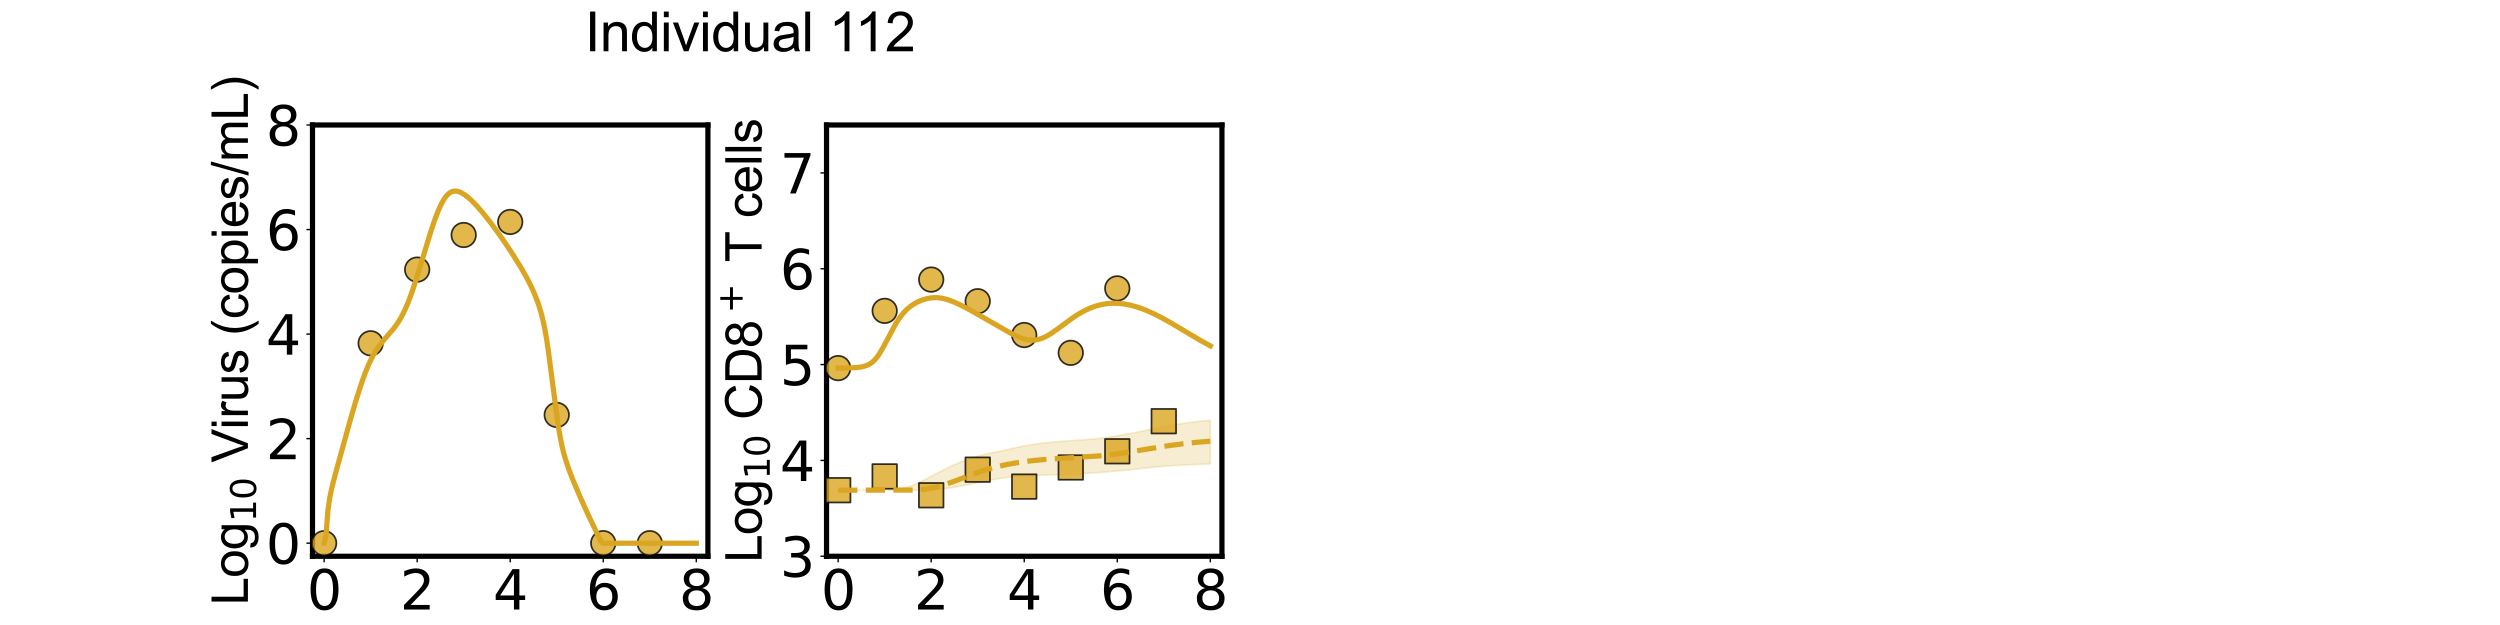 <?xml version="1.0" encoding="utf-8" standalone="no"?>
<!DOCTYPE svg PUBLIC "-//W3C//DTD SVG 1.1//EN"
  "http://www.w3.org/Graphics/SVG/1.1/DTD/svg11.dtd">
<svg xmlns:xlink="http://www.w3.org/1999/xlink" width="1440pt" height="360pt" viewBox="0 0 1440 360" xmlns="http://www.w3.org/2000/svg" version="1.1">
 <defs>
  <style type="text/css">*{stroke-linejoin: round; stroke-linecap: butt}</style>
 </defs>
 <g id="figure_1">
  <g id="patch_1">
   <path d="M 0 360 
L 1440 360 
L 1440 0 
L 0 0 
L 0 360 
z
" style="fill: none"/>
  </g>
  <g id="axes_1">
   <g id="patch_2">
    <path d="M 180 320.4 
L 407.755 320.4 
L 407.755 72 
L 180 72 
L 180 320.4 
z
" style="fill: none"/>
   </g>
   <g id="matplotlib.axis_1">
    <g id="xtick_1">
     <g id="line2d_1">
      <defs>
       <path id="m35e52d26d0" d="M 0 0 
L 0 3.5 
" style="stroke: #000000; stroke-width: 0.8"/>
      </defs>
      <g>
       <use xlink:href="#m35e52d26d0" x="186.699" y="320.4" style="stroke: #000000; stroke-width: 0.8"/>
      </g>
     </g>
     <g id="text_1">
      <!-- 0 -->
      <g transform="translate(176.773 351.107) scale(0.312 -0.312)">
       <defs>
        <path id="DejaVuSans-30" d="M 2034 4250 
Q 1547 4250 1301 3770 
Q 1056 3291 1056 2328 
Q 1056 1369 1301 889 
Q 1547 409 2034 409 
Q 2525 409 2770 889 
Q 3016 1369 3016 2328 
Q 3016 3291 2770 3770 
Q 2525 4250 2034 4250 
z
M 2034 4750 
Q 2819 4750 3233 4129 
Q 3647 3509 3647 2328 
Q 3647 1150 3233 529 
Q 2819 -91 2034 -91 
Q 1250 -91 836 529 
Q 422 1150 422 2328 
Q 422 3509 836 4129 
Q 1250 4750 2034 4750 
z
" transform="scale(0.016)"/>
       </defs>
       <use xlink:href="#DejaVuSans-30"/>
      </g>
     </g>
    </g>
    <g id="xtick_2">
     <g id="line2d_2">
      <g>
       <use xlink:href="#m35e52d26d0" x="240.288" y="320.4" style="stroke: #000000; stroke-width: 0.8"/>
      </g>
     </g>
     <g id="text_2">
      <!-- 2 -->
      <g transform="translate(230.363 351.107) scale(0.312 -0.312)">
       <defs>
        <path id="DejaVuSans-32" d="M 1228 531 
L 3431 531 
L 3431 0 
L 469 0 
L 469 531 
Q 828 903 1448 1529 
Q 2069 2156 2228 2338 
Q 2531 2678 2651 2914 
Q 2772 3150 2772 3378 
Q 2772 3750 2511 3984 
Q 2250 4219 1831 4219 
Q 1534 4219 1204 4116 
Q 875 4013 500 3803 
L 500 4441 
Q 881 4594 1212 4672 
Q 1544 4750 1819 4750 
Q 2544 4750 2975 4387 
Q 3406 4025 3406 3419 
Q 3406 3131 3298 2873 
Q 3191 2616 2906 2266 
Q 2828 2175 2409 1742 
Q 1991 1309 1228 531 
z
" transform="scale(0.016)"/>
       </defs>
       <use xlink:href="#DejaVuSans-32"/>
      </g>
     </g>
    </g>
    <g id="xtick_3">
     <g id="line2d_3">
      <g>
       <use xlink:href="#m35e52d26d0" x="293.878" y="320.4" style="stroke: #000000; stroke-width: 0.8"/>
      </g>
     </g>
     <g id="text_3">
      <!-- 4 -->
      <g transform="translate(283.952 351.107) scale(0.312 -0.312)">
       <defs>
        <path id="DejaVuSans-34" d="M 2419 4116 
L 825 1625 
L 2419 1625 
L 2419 4116 
z
M 2253 4666 
L 3047 4666 
L 3047 1625 
L 3713 1625 
L 3713 1100 
L 3047 1100 
L 3047 0 
L 2419 0 
L 2419 1100 
L 313 1100 
L 313 1709 
L 2253 4666 
z
" transform="scale(0.016)"/>
       </defs>
       <use xlink:href="#DejaVuSans-34"/>
      </g>
     </g>
    </g>
    <g id="xtick_4">
     <g id="line2d_4">
      <g>
       <use xlink:href="#m35e52d26d0" x="347.467" y="320.4" style="stroke: #000000; stroke-width: 0.8"/>
      </g>
     </g>
     <g id="text_4">
      <!-- 6 -->
      <g transform="translate(337.541 351.107) scale(0.312 -0.312)">
       <defs>
        <path id="DejaVuSans-36" d="M 2113 2584 
Q 1688 2584 1439 2293 
Q 1191 2003 1191 1497 
Q 1191 994 1439 701 
Q 1688 409 2113 409 
Q 2538 409 2786 701 
Q 3034 994 3034 1497 
Q 3034 2003 2786 2293 
Q 2538 2584 2113 2584 
z
M 3366 4563 
L 3366 3988 
Q 3128 4100 2886 4159 
Q 2644 4219 2406 4219 
Q 1781 4219 1451 3797 
Q 1122 3375 1075 2522 
Q 1259 2794 1537 2939 
Q 1816 3084 2150 3084 
Q 2853 3084 3261 2657 
Q 3669 2231 3669 1497 
Q 3669 778 3244 343 
Q 2819 -91 2113 -91 
Q 1303 -91 875 529 
Q 447 1150 447 2328 
Q 447 3434 972 4092 
Q 1497 4750 2381 4750 
Q 2619 4750 2861 4703 
Q 3103 4656 3366 4563 
z
" transform="scale(0.016)"/>
       </defs>
       <use xlink:href="#DejaVuSans-36"/>
      </g>
     </g>
    </g>
    <g id="xtick_5">
     <g id="line2d_5">
      <g>
       <use xlink:href="#m35e52d26d0" x="401.056" y="320.4" style="stroke: #000000; stroke-width: 0.8"/>
      </g>
     </g>
     <g id="text_5">
      <!-- 8 -->
      <g transform="translate(391.131 351.107) scale(0.312 -0.312)">
       <defs>
        <path id="DejaVuSans-38" d="M 2034 2216 
Q 1584 2216 1326 1975 
Q 1069 1734 1069 1313 
Q 1069 891 1326 650 
Q 1584 409 2034 409 
Q 2484 409 2743 651 
Q 3003 894 3003 1313 
Q 3003 1734 2745 1975 
Q 2488 2216 2034 2216 
z
M 1403 2484 
Q 997 2584 770 2862 
Q 544 3141 544 3541 
Q 544 4100 942 4425 
Q 1341 4750 2034 4750 
Q 2731 4750 3128 4425 
Q 3525 4100 3525 3541 
Q 3525 3141 3298 2862 
Q 3072 2584 2669 2484 
Q 3125 2378 3379 2068 
Q 3634 1759 3634 1313 
Q 3634 634 3220 271 
Q 2806 -91 2034 -91 
Q 1263 -91 848 271 
Q 434 634 434 1313 
Q 434 1759 690 2068 
Q 947 2378 1403 2484 
z
M 1172 3481 
Q 1172 3119 1398 2916 
Q 1625 2713 2034 2713 
Q 2441 2713 2670 2916 
Q 2900 3119 2900 3481 
Q 2900 3844 2670 4047 
Q 2441 4250 2034 4250 
Q 1625 4250 1398 4047 
Q 1172 3844 1172 3481 
z
" transform="scale(0.016)"/>
       </defs>
       <use xlink:href="#DejaVuSans-38"/>
      </g>
     </g>
    </g>
    <g id="text_6">
     <!-- Time (d) -->
     <g transform="translate(241.191 382.416) scale(0.286 -0.286)">
      <defs>
       <path id="ArialMT-54" d="M 1659 0 
L 1659 4041 
L 150 4041 
L 150 4581 
L 3781 4581 
L 3781 4041 
L 2266 4041 
L 2266 0 
L 1659 0 
z
" transform="scale(0.016)"/>
       <path id="ArialMT-69" d="M 425 3934 
L 425 4581 
L 988 4581 
L 988 3934 
L 425 3934 
z
M 425 0 
L 425 3319 
L 988 3319 
L 988 0 
L 425 0 
z
" transform="scale(0.016)"/>
       <path id="ArialMT-6d" d="M 422 0 
L 422 3319 
L 925 3319 
L 925 2853 
Q 1081 3097 1340 3245 
Q 1600 3394 1931 3394 
Q 2300 3394 2536 3241 
Q 2772 3088 2869 2813 
Q 3263 3394 3894 3394 
Q 4388 3394 4653 3120 
Q 4919 2847 4919 2278 
L 4919 0 
L 4359 0 
L 4359 2091 
Q 4359 2428 4304 2576 
Q 4250 2725 4106 2815 
Q 3963 2906 3769 2906 
Q 3419 2906 3187 2673 
Q 2956 2441 2956 1928 
L 2956 0 
L 2394 0 
L 2394 2156 
Q 2394 2531 2256 2718 
Q 2119 2906 1806 2906 
Q 1569 2906 1367 2781 
Q 1166 2656 1075 2415 
Q 984 2175 984 1722 
L 984 0 
L 422 0 
z
" transform="scale(0.016)"/>
       <path id="ArialMT-65" d="M 2694 1069 
L 3275 997 
Q 3138 488 2766 206 
Q 2394 -75 1816 -75 
Q 1088 -75 661 373 
Q 234 822 234 1631 
Q 234 2469 665 2931 
Q 1097 3394 1784 3394 
Q 2450 3394 2872 2941 
Q 3294 2488 3294 1666 
Q 3294 1616 3291 1516 
L 816 1516 
Q 847 969 1125 678 
Q 1403 388 1819 388 
Q 2128 388 2347 550 
Q 2566 713 2694 1069 
z
M 847 1978 
L 2700 1978 
Q 2663 2397 2488 2606 
Q 2219 2931 1791 2931 
Q 1403 2931 1139 2672 
Q 875 2413 847 1978 
z
" transform="scale(0.016)"/>
       <path id="ArialMT-20" transform="scale(0.016)"/>
       <path id="ArialMT-28" d="M 1497 -1347 
Q 1031 -759 709 28 
Q 388 816 388 1659 
Q 388 2403 628 3084 
Q 909 3875 1497 4659 
L 1900 4659 
Q 1522 4009 1400 3731 
Q 1209 3300 1100 2831 
Q 966 2247 966 1656 
Q 966 153 1900 -1347 
L 1497 -1347 
z
" transform="scale(0.016)"/>
       <path id="ArialMT-64" d="M 2575 0 
L 2575 419 
Q 2259 -75 1647 -75 
Q 1250 -75 917 144 
Q 584 363 401 755 
Q 219 1147 219 1656 
Q 219 2153 384 2558 
Q 550 2963 881 3178 
Q 1213 3394 1622 3394 
Q 1922 3394 2156 3267 
Q 2391 3141 2538 2938 
L 2538 4581 
L 3097 4581 
L 3097 0 
L 2575 0 
z
M 797 1656 
Q 797 1019 1065 703 
Q 1334 388 1700 388 
Q 2069 388 2326 689 
Q 2584 991 2584 1609 
Q 2584 2291 2321 2609 
Q 2059 2928 1675 2928 
Q 1300 2928 1048 2622 
Q 797 2316 797 1656 
z
" transform="scale(0.016)"/>
       <path id="ArialMT-29" d="M 791 -1347 
L 388 -1347 
Q 1322 153 1322 1656 
Q 1322 2244 1188 2822 
Q 1081 3291 891 3722 
Q 769 4003 388 4659 
L 791 4659 
Q 1378 3875 1659 3084 
Q 1900 2403 1900 1659 
Q 1900 816 1576 28 
Q 1253 -759 791 -1347 
z
" transform="scale(0.016)"/>
      </defs>
      <use xlink:href="#ArialMT-54"/>
      <use xlink:href="#ArialMT-69" transform="translate(57.334 0)"/>
      <use xlink:href="#ArialMT-6d" transform="translate(79.551 0)"/>
      <use xlink:href="#ArialMT-65" transform="translate(162.852 0)"/>
      <use xlink:href="#ArialMT-20" transform="translate(218.467 0)"/>
      <use xlink:href="#ArialMT-28" transform="translate(246.25 0)"/>
      <use xlink:href="#ArialMT-64" transform="translate(279.551 0)"/>
      <use xlink:href="#ArialMT-29" transform="translate(335.166 0)"/>
     </g>
    </g>
   </g>
   <g id="matplotlib.axis_2">
    <g id="ytick_1">
     <g id="line2d_6">
      <defs>
       <path id="m5ff1e7bcd1" d="M 0 0 
L -3.5 0 
" style="stroke: #000000; stroke-width: 0.8"/>
      </defs>
      <g>
       <use xlink:href="#m5ff1e7bcd1" x="180" y="312.873" style="stroke: #000000; stroke-width: 0.8"/>
      </g>
     </g>
     <g id="text_7">
      <!-- 0 -->
      <g transform="translate(153.149 324.726) scale(0.312 -0.312)">
       <use xlink:href="#DejaVuSans-30"/>
      </g>
     </g>
    </g>
    <g id="ytick_2">
     <g id="line2d_7">
      <g>
       <use xlink:href="#m5ff1e7bcd1" x="180" y="252.655" style="stroke: #000000; stroke-width: 0.8"/>
      </g>
     </g>
     <g id="text_8">
      <!-- 2 -->
      <g transform="translate(153.149 264.508) scale(0.312 -0.312)">
       <use xlink:href="#DejaVuSans-32"/>
      </g>
     </g>
    </g>
    <g id="ytick_3">
     <g id="line2d_8">
      <g>
       <use xlink:href="#m5ff1e7bcd1" x="180" y="192.436" style="stroke: #000000; stroke-width: 0.8"/>
      </g>
     </g>
     <g id="text_9">
      <!-- 4 -->
      <g transform="translate(153.149 204.29) scale(0.312 -0.312)">
       <use xlink:href="#DejaVuSans-34"/>
      </g>
     </g>
    </g>
    <g id="ytick_4">
     <g id="line2d_9">
      <g>
       <use xlink:href="#m5ff1e7bcd1" x="180" y="132.218" style="stroke: #000000; stroke-width: 0.8"/>
      </g>
     </g>
     <g id="text_10">
      <!-- 6 -->
      <g transform="translate(153.149 144.072) scale(0.312 -0.312)">
       <use xlink:href="#DejaVuSans-36"/>
      </g>
     </g>
    </g>
    <g id="ytick_5">
     <g id="line2d_10">
      <g>
       <use xlink:href="#m5ff1e7bcd1" x="180" y="72" style="stroke: #000000; stroke-width: 0.8"/>
      </g>
     </g>
     <g id="text_11">
      <!-- 8 -->
      <g transform="translate(153.149 83.854) scale(0.312 -0.312)">
       <use xlink:href="#DejaVuSans-38"/>
      </g>
     </g>
    </g>
    <g id="text_12">
     <!-- Log$_{10}$ Virus (copies/mL) -->
     <g transform="translate(142.857 348.638) rotate(-90) scale(0.286 -0.286)">
      <defs>
       <path id="ArialMT-4c" d="M 469 0 
L 469 4581 
L 1075 4581 
L 1075 541 
L 3331 541 
L 3331 0 
L 469 0 
z
" transform="scale(0.016)"/>
       <path id="ArialMT-6f" d="M 213 1659 
Q 213 2581 725 3025 
Q 1153 3394 1769 3394 
Q 2453 3394 2887 2945 
Q 3322 2497 3322 1706 
Q 3322 1066 3130 698 
Q 2938 331 2570 128 
Q 2203 -75 1769 -75 
Q 1072 -75 642 372 
Q 213 819 213 1659 
z
M 791 1659 
Q 791 1022 1069 705 
Q 1347 388 1769 388 
Q 2188 388 2466 706 
Q 2744 1025 2744 1678 
Q 2744 2294 2464 2611 
Q 2184 2928 1769 2928 
Q 1347 2928 1069 2612 
Q 791 2297 791 1659 
z
" transform="scale(0.016)"/>
       <path id="ArialMT-67" d="M 319 -275 
L 866 -356 
Q 900 -609 1056 -725 
Q 1266 -881 1628 -881 
Q 2019 -881 2231 -725 
Q 2444 -569 2519 -288 
Q 2563 -116 2559 434 
Q 2191 0 1641 0 
Q 956 0 581 494 
Q 206 988 206 1678 
Q 206 2153 378 2554 
Q 550 2956 876 3175 
Q 1203 3394 1644 3394 
Q 2231 3394 2613 2919 
L 2613 3319 
L 3131 3319 
L 3131 450 
Q 3131 -325 2973 -648 
Q 2816 -972 2473 -1159 
Q 2131 -1347 1631 -1347 
Q 1038 -1347 672 -1080 
Q 306 -813 319 -275 
z
M 784 1719 
Q 784 1066 1043 766 
Q 1303 466 1694 466 
Q 2081 466 2343 764 
Q 2606 1063 2606 1700 
Q 2606 2309 2336 2618 
Q 2066 2928 1684 2928 
Q 1309 2928 1046 2623 
Q 784 2319 784 1719 
z
" transform="scale(0.016)"/>
       <path id="DejaVuSans-31" d="M 794 531 
L 1825 531 
L 1825 4091 
L 703 3866 
L 703 4441 
L 1819 4666 
L 2450 4666 
L 2450 531 
L 3481 531 
L 3481 0 
L 794 0 
L 794 531 
z
" transform="scale(0.016)"/>
       <path id="ArialMT-56" d="M 1803 0 
L 28 4581 
L 684 4581 
L 1875 1253 
Q 2019 853 2116 503 
Q 2222 878 2363 1253 
L 3600 4581 
L 4219 4581 
L 2425 0 
L 1803 0 
z
" transform="scale(0.016)"/>
       <path id="ArialMT-72" d="M 416 0 
L 416 3319 
L 922 3319 
L 922 2816 
Q 1116 3169 1280 3281 
Q 1444 3394 1641 3394 
Q 1925 3394 2219 3213 
L 2025 2691 
Q 1819 2813 1613 2813 
Q 1428 2813 1281 2702 
Q 1134 2591 1072 2394 
Q 978 2094 978 1738 
L 978 0 
L 416 0 
z
" transform="scale(0.016)"/>
       <path id="ArialMT-75" d="M 2597 0 
L 2597 488 
Q 2209 -75 1544 -75 
Q 1250 -75 995 37 
Q 741 150 617 320 
Q 494 491 444 738 
Q 409 903 409 1263 
L 409 3319 
L 972 3319 
L 972 1478 
Q 972 1038 1006 884 
Q 1059 663 1231 536 
Q 1403 409 1656 409 
Q 1909 409 2131 539 
Q 2353 669 2445 892 
Q 2538 1116 2538 1541 
L 2538 3319 
L 3100 3319 
L 3100 0 
L 2597 0 
z
" transform="scale(0.016)"/>
       <path id="ArialMT-73" d="M 197 991 
L 753 1078 
Q 800 744 1014 566 
Q 1228 388 1613 388 
Q 2000 388 2187 545 
Q 2375 703 2375 916 
Q 2375 1106 2209 1216 
Q 2094 1291 1634 1406 
Q 1016 1563 777 1677 
Q 538 1791 414 1992 
Q 291 2194 291 2438 
Q 291 2659 392 2848 
Q 494 3038 669 3163 
Q 800 3259 1026 3326 
Q 1253 3394 1513 3394 
Q 1903 3394 2198 3281 
Q 2494 3169 2634 2976 
Q 2775 2784 2828 2463 
L 2278 2388 
Q 2241 2644 2061 2787 
Q 1881 2931 1553 2931 
Q 1166 2931 1000 2803 
Q 834 2675 834 2503 
Q 834 2394 903 2306 
Q 972 2216 1119 2156 
Q 1203 2125 1616 2013 
Q 2213 1853 2448 1751 
Q 2684 1650 2818 1456 
Q 2953 1263 2953 975 
Q 2953 694 2789 445 
Q 2625 197 2315 61 
Q 2006 -75 1616 -75 
Q 969 -75 630 194 
Q 291 463 197 991 
z
" transform="scale(0.016)"/>
       <path id="ArialMT-63" d="M 2588 1216 
L 3141 1144 
Q 3050 572 2676 248 
Q 2303 -75 1759 -75 
Q 1078 -75 664 370 
Q 250 816 250 1647 
Q 250 2184 428 2587 
Q 606 2991 970 3192 
Q 1334 3394 1763 3394 
Q 2303 3394 2647 3120 
Q 2991 2847 3088 2344 
L 2541 2259 
Q 2463 2594 2264 2762 
Q 2066 2931 1784 2931 
Q 1359 2931 1093 2626 
Q 828 2322 828 1663 
Q 828 994 1084 691 
Q 1341 388 1753 388 
Q 2084 388 2306 591 
Q 2528 794 2588 1216 
z
" transform="scale(0.016)"/>
       <path id="ArialMT-70" d="M 422 -1272 
L 422 3319 
L 934 3319 
L 934 2888 
Q 1116 3141 1344 3267 
Q 1572 3394 1897 3394 
Q 2322 3394 2647 3175 
Q 2972 2956 3137 2557 
Q 3303 2159 3303 1684 
Q 3303 1175 3120 767 
Q 2938 359 2589 142 
Q 2241 -75 1856 -75 
Q 1575 -75 1351 44 
Q 1128 163 984 344 
L 984 -1272 
L 422 -1272 
z
M 931 1641 
Q 931 1000 1190 694 
Q 1450 388 1819 388 
Q 2194 388 2461 705 
Q 2728 1022 2728 1688 
Q 2728 2322 2467 2637 
Q 2206 2953 1844 2953 
Q 1484 2953 1207 2617 
Q 931 2281 931 1641 
z
" transform="scale(0.016)"/>
       <path id="ArialMT-2f" d="M 0 -78 
L 1328 4659 
L 1778 4659 
L 453 -78 
L 0 -78 
z
" transform="scale(0.016)"/>
      </defs>
      <use xlink:href="#ArialMT-4c" transform="translate(0 0.203)"/>
      <use xlink:href="#ArialMT-6f" transform="translate(55.615 0.203)"/>
      <use xlink:href="#ArialMT-67" transform="translate(111.23 0.203)"/>
      <use xlink:href="#DejaVuSans-31" transform="translate(167.803 -16.203) scale(0.7)"/>
      <use xlink:href="#DejaVuSans-30" transform="translate(212.339 -16.203) scale(0.7)"/>
      <use xlink:href="#ArialMT-20" transform="translate(259.609 0.203)"/>
      <use xlink:href="#ArialMT-56" transform="translate(287.393 0.203)"/>
      <use xlink:href="#ArialMT-69" transform="translate(354.092 0.203)"/>
      <use xlink:href="#ArialMT-72" transform="translate(376.309 0.203)"/>
      <use xlink:href="#ArialMT-75" transform="translate(409.609 0.203)"/>
      <use xlink:href="#ArialMT-73" transform="translate(465.225 0.203)"/>
      <use xlink:href="#ArialMT-20" transform="translate(515.225 0.203)"/>
      <use xlink:href="#ArialMT-28" transform="translate(543.008 0.203)"/>
      <use xlink:href="#ArialMT-63" transform="translate(576.309 0.203)"/>
      <use xlink:href="#ArialMT-6f" transform="translate(626.309 0.203)"/>
      <use xlink:href="#ArialMT-70" transform="translate(681.924 0.203)"/>
      <use xlink:href="#ArialMT-69" transform="translate(737.539 0.203)"/>
      <use xlink:href="#ArialMT-65" transform="translate(759.756 0.203)"/>
      <use xlink:href="#ArialMT-73" transform="translate(815.371 0.203)"/>
      <use xlink:href="#ArialMT-2f" transform="translate(865.371 0.203)"/>
      <use xlink:href="#ArialMT-6d" transform="translate(893.154 0.203)"/>
      <use xlink:href="#ArialMT-4c" transform="translate(976.455 0.203)"/>
      <use xlink:href="#ArialMT-29" transform="translate(1032.07 0.203)"/>
     </g>
    </g>
   </g>
   <g id="patch_3">
    <path d="M 180 320.4 
L 180 72 
" style="fill: none; stroke: #000000; stroke-width: 3; stroke-linejoin: miter; stroke-linecap: square"/>
   </g>
   <g id="patch_4">
    <path d="M 407.755 320.4 
L 407.755 72 
" style="fill: none; stroke: #000000; stroke-width: 3; stroke-linejoin: miter; stroke-linecap: square"/>
   </g>
   <g id="patch_5">
    <path d="M 180 320.4 
L 407.755 320.4 
" style="fill: none; stroke: #000000; stroke-width: 3; stroke-linejoin: miter; stroke-linecap: square"/>
   </g>
   <g id="patch_6">
    <path d="M 180 72 
L 407.755 72 
" style="fill: none; stroke: #000000; stroke-width: 3; stroke-linejoin: miter; stroke-linecap: square"/>
   </g>
   <g id="FillBetweenPolyCollection_1">
    <defs>
     <path id="m532efe7702" d="M 186.699 -47.127 
L 186.699 -47.127 
L 187.776 -51.411 
L 188.853 -65.725 
L 189.93 -73.257 
L 191.007 -78.503 
L 192.085 -82.884 
L 193.162 -86.952 
L 194.239 -90.895 
L 195.316 -94.82 
L 196.393 -98.737 
L 197.47 -102.656 
L 198.548 -106.549 
L 199.625 -110.43 
L 200.702 -114.286 
L 201.779 -118.081 
L 202.856 -121.823 
L 203.933 -125.528 
L 205.011 -129.131 
L 206.088 -132.632 
L 207.165 -136.01 
L 208.242 -139.247 
L 209.319 -142.324 
L 210.397 -145.222 
L 211.474 -147.927 
L 212.551 -150.431 
L 213.493 -152.456 
L 213.628 -152.733 
L 214.705 -154.838 
L 215.782 -156.755 
L 216.86 -158.502 
L 217.937 -160.098 
L 219.014 -161.566 
L 220.091 -162.932 
L 221.168 -164.222 
L 222.245 -165.461 
L 223.323 -166.677 
L 224.4 -167.894 
L 225.477 -169.14 
L 226.554 -170.441 
L 227.631 -171.821 
L 228.708 -173.307 
L 229.786 -174.925 
L 230.863 -176.699 
L 231.94 -178.651 
L 233.017 -180.797 
L 234.094 -183.15 
L 235.172 -185.712 
L 236.249 -188.478 
L 237.326 -191.434 
L 238.403 -194.557 
L 239.48 -197.822 
L 240.288 -200.347 
L 240.557 -201.201 
L 241.635 -204.664 
L 242.712 -208.184 
L 243.789 -211.735 
L 244.866 -215.291 
L 245.943 -218.828 
L 247.02 -222.319 
L 248.098 -225.738 
L 249.175 -229.052 
L 250.252 -232.229 
L 251.329 -235.233 
L 252.406 -238.026 
L 253.484 -240.571 
L 254.561 -242.833 
L 255.638 -244.779 
L 256.715 -246.374 
L 257.792 -247.668 
L 258.869 -248.662 
L 259.947 -249.355 
L 261.024 -249.776 
L 262.101 -249.946 
L 263.178 -249.856 
L 264.255 -249.582 
L 265.332 -249.15 
L 266.41 -248.582 
L 267.083 -248.168 
L 267.487 -247.899 
L 268.564 -247.114 
L 269.641 -246.24 
L 270.718 -245.291 
L 271.795 -244.275 
L 272.873 -243.201 
L 273.95 -242.075 
L 275.027 -240.902 
L 276.104 -239.686 
L 277.181 -238.43 
L 278.259 -237.139 
L 279.336 -235.816 
L 280.413 -234.464 
L 281.49 -233.084 
L 282.567 -231.679 
L 283.644 -230.248 
L 284.722 -228.792 
L 285.799 -227.312 
L 286.876 -225.813 
L 287.953 -224.29 
L 289.03 -222.747 
L 290.107 -221.185 
L 291.185 -219.6 
L 292.262 -217.997 
L 293.339 -216.37 
L 293.878 -215.548 
L 294.416 -214.721 
L 295.493 -213.05 
L 296.57 -211.349 
L 297.648 -209.624 
L 298.725 -207.863 
L 299.802 -206.066 
L 300.879 -204.228 
L 301.956 -202.334 
L 303.034 -200.384 
L 304.111 -198.353 
L 305.188 -196.23 
L 306.265 -193.99 
L 307.342 -191.594 
L 308.419 -189.008 
L 309.497 -186.156 
L 310.574 -182.957 
L 311.651 -179.284 
L 312.728 -174.952 
L 313.805 -169.753 
L 314.882 -163.411 
L 315.96 -155.91 
L 317.037 -147.547 
L 318.114 -138.828 
L 319.191 -130.228 
L 320.268 -122.118 
L 320.672 -119.243 
L 321.346 -114.824 
L 322.423 -108.533 
L 323.5 -103.165 
L 324.577 -98.729 
L 325.654 -94.928 
L 326.731 -91.59 
L 327.809 -88.543 
L 328.886 -85.725 
L 329.963 -83.016 
L 331.04 -80.404 
L 332.117 -77.844 
L 333.194 -75.329 
L 334.272 -72.869 
L 335.349 -70.423 
L 336.426 -68.031 
L 337.503 -65.651 
L 338.58 -63.304 
L 339.657 -60.992 
L 340.735 -58.691 
L 341.812 -56.435 
L 342.889 -54.188 
L 343.966 -51.972 
L 345.043 -49.786 
L 346.121 -47.61 
L 347.198 -47.127 
L 347.467 -47.127 
L 348.275 -47.127 
L 349.352 -47.127 
L 350.429 -47.127 
L 351.506 -47.127 
L 352.584 -47.127 
L 353.661 -47.127 
L 354.738 -47.127 
L 355.815 -47.127 
L 356.892 -47.127 
L 357.969 -47.127 
L 359.047 -47.127 
L 360.124 -47.127 
L 361.201 -47.127 
L 362.278 -47.127 
L 363.355 -47.127 
L 364.432 -47.127 
L 365.51 -47.127 
L 366.587 -47.127 
L 367.664 -47.127 
L 368.741 -47.127 
L 369.818 -47.127 
L 370.896 -47.127 
L 371.973 -47.127 
L 373.05 -47.127 
L 374.127 -47.127 
L 374.262 -47.127 
L 375.204 -47.127 
L 376.281 -47.127 
L 377.359 -47.127 
L 378.436 -47.127 
L 379.513 -47.127 
L 380.59 -47.127 
L 381.667 -47.127 
L 382.744 -47.127 
L 383.822 -47.127 
L 384.899 -47.127 
L 385.976 -47.127 
L 387.053 -47.127 
L 388.13 -47.127 
L 389.208 -47.127 
L 390.285 -47.127 
L 391.362 -47.127 
L 392.439 -47.127 
L 393.516 -47.127 
L 394.593 -47.127 
L 395.671 -47.127 
L 396.748 -47.127 
L 397.825 -47.127 
L 398.902 -47.127 
L 399.979 -47.127 
L 401.056 -47.127 
L 401.056 -47.127 
L 401.056 -47.127 
L 399.979 -47.127 
L 398.902 -47.127 
L 397.825 -47.127 
L 396.748 -47.127 
L 395.671 -47.127 
L 394.593 -47.127 
L 393.516 -47.127 
L 392.439 -47.127 
L 391.362 -47.127 
L 390.285 -47.127 
L 389.208 -47.127 
L 388.13 -47.127 
L 387.053 -47.127 
L 385.976 -47.127 
L 384.899 -47.127 
L 383.822 -47.127 
L 382.744 -47.127 
L 381.667 -47.127 
L 380.59 -47.127 
L 379.513 -47.127 
L 378.436 -47.127 
L 377.359 -47.127 
L 376.281 -47.127 
L 375.204 -47.127 
L 374.262 -47.127 
L 374.127 -47.127 
L 373.05 -47.127 
L 371.973 -47.127 
L 370.896 -47.127 
L 369.818 -47.127 
L 368.741 -47.127 
L 367.664 -47.127 
L 366.587 -47.127 
L 365.51 -47.127 
L 364.432 -47.127 
L 363.355 -47.127 
L 362.278 -47.127 
L 361.201 -47.127 
L 360.124 -47.127 
L 359.047 -47.127 
L 357.969 -47.127 
L 356.892 -47.127 
L 355.815 -47.127 
L 354.738 -47.127 
L 353.661 -47.127 
L 352.584 -47.127 
L 351.506 -47.127 
L 350.429 -47.127 
L 349.352 -47.127 
L 348.275 -47.127 
L 347.467 -47.127 
L 347.198 -47.127 
L 346.121 -48.647 
L 345.043 -50.826 
L 343.966 -53.018 
L 342.889 -55.236 
L 341.812 -57.487 
L 340.735 -59.748 
L 339.657 -62.054 
L 338.58 -64.375 
L 337.503 -66.719 
L 336.426 -69.09 
L 335.349 -71.498 
L 334.272 -73.95 
L 333.194 -76.408 
L 332.117 -78.908 
L 331.04 -81.458 
L 329.963 -84.105 
L 328.886 -86.792 
L 327.809 -89.582 
L 326.731 -92.676 
L 325.654 -96.192 
L 324.577 -100.057 
L 323.5 -104.731 
L 322.423 -110.418 
L 321.346 -116.964 
L 320.672 -121.535 
L 320.268 -124.606 
L 319.191 -132.836 
L 318.114 -141.499 
L 317.037 -150.078 
L 315.96 -158.244 
L 314.882 -165.446 
L 313.805 -171.468 
L 312.728 -176.431 
L 311.651 -180.554 
L 310.574 -184.067 
L 309.497 -187.141 
L 308.419 -189.893 
L 307.342 -192.407 
L 306.265 -194.739 
L 305.188 -196.931 
L 304.111 -199.013 
L 303.034 -201.007 
L 301.956 -202.93 
L 300.879 -204.794 
L 299.802 -206.611 
L 298.725 -208.386 
L 297.648 -210.126 
L 296.57 -211.835 
L 295.493 -213.517 
L 294.416 -215.174 
L 293.878 -215.994 
L 293.339 -216.808 
L 292.262 -218.419 
L 291.185 -220.01 
L 290.107 -221.581 
L 289.03 -223.131 
L 287.953 -224.661 
L 286.876 -226.17 
L 285.799 -227.66 
L 284.722 -229.133 
L 283.644 -230.582 
L 282.567 -232.009 
L 281.49 -233.41 
L 280.413 -234.784 
L 279.336 -236.129 
L 278.259 -237.446 
L 277.181 -238.729 
L 276.104 -239.976 
L 275.027 -241.183 
L 273.95 -242.347 
L 272.873 -243.464 
L 271.795 -244.527 
L 270.718 -245.529 
L 269.641 -246.464 
L 268.564 -247.317 
L 267.487 -248.084 
L 267.083 -248.345 
L 266.41 -248.744 
L 265.332 -249.284 
L 264.255 -249.684 
L 263.178 -249.922 
L 262.101 -249.978 
L 261.024 -249.86 
L 259.947 -249.507 
L 258.869 -248.886 
L 257.792 -247.971 
L 256.715 -246.74 
L 255.638 -245.183 
L 254.561 -243.323 
L 253.484 -241.153 
L 252.406 -238.702 
L 251.329 -235.988 
L 250.252 -233.053 
L 249.175 -229.928 
L 248.098 -226.647 
L 247.02 -223.247 
L 245.943 -219.747 
L 244.866 -216.202 
L 243.789 -212.61 
L 242.712 -209.028 
L 241.635 -205.458 
L 240.557 -201.943 
L 240.288 -201.084 
L 239.48 -198.511 
L 238.403 -195.172 
L 237.326 -191.989 
L 236.249 -188.961 
L 235.172 -186.132 
L 234.094 -183.505 
L 233.017 -181.094 
L 231.94 -178.898 
L 230.863 -176.9 
L 229.786 -175.092 
L 228.708 -173.442 
L 227.631 -171.932 
L 226.554 -170.531 
L 225.477 -169.216 
L 224.4 -167.959 
L 223.323 -166.731 
L 222.245 -165.511 
L 221.168 -164.269 
L 220.091 -162.975 
L 219.014 -161.609 
L 217.937 -160.142 
L 216.86 -158.549 
L 215.782 -156.807 
L 214.705 -154.895 
L 213.628 -152.799 
L 213.493 -152.524 
L 212.551 -150.507 
L 211.474 -148.011 
L 210.397 -145.312 
L 209.319 -142.42 
L 208.242 -139.346 
L 207.165 -136.106 
L 206.088 -132.715 
L 205.011 -129.211 
L 203.933 -125.603 
L 202.856 -121.902 
L 201.779 -118.149 
L 200.702 -114.335 
L 199.625 -110.476 
L 198.548 -106.607 
L 197.47 -102.694 
L 196.393 -98.784 
L 195.316 -94.864 
L 194.239 -90.898 
L 193.162 -86.953 
L 192.085 -82.885 
L 191.007 -78.503 
L 189.93 -73.257 
L 188.853 -65.725 
L 187.776 -51.411 
L 186.699 -47.127 
z
" style="stroke: #daa520; stroke-opacity: 0.2"/>
    </defs>
    <g clip-path="url(#pba6a41ca7f)">
     <use xlink:href="#m532efe7702" x="0" y="360" style="fill: #daa520; fill-opacity: 0.2; stroke: #daa520; stroke-opacity: 0.2"/>
    </g>
   </g>
   <g id="PathCollection_1">
    <defs>
     <path id="m078e65f9bc" d="M 0 7.071 
C 1.875 7.071 3.674 6.326 5 5 
C 6.326 3.674 7.071 1.875 7.071 0 
C 7.071 -1.875 6.326 -3.674 5 -5 
C 3.674 -6.326 1.875 -7.071 0 -7.071 
C -1.875 -7.071 -3.674 -6.326 -5 -5 
C -6.326 -3.674 -7.071 -1.875 -7.071 0 
C -7.071 1.875 -6.326 3.674 -5 5 
C -3.674 6.326 -1.875 7.071 0 7.071 
z
" style="stroke: #000000; stroke-opacity: 0.8"/>
    </defs>
    <g clip-path="url(#pba6a41ca7f)">
     <use xlink:href="#m078e65f9bc" x="186.699" y="312.873" style="fill: #daa520; fill-opacity: 0.8; stroke: #000000; stroke-opacity: 0.8"/>
     <use xlink:href="#m078e65f9bc" x="213.493" y="197.738" style="fill: #daa520; fill-opacity: 0.8; stroke: #000000; stroke-opacity: 0.8"/>
     <use xlink:href="#m078e65f9bc" x="240.288" y="155.296" style="fill: #daa520; fill-opacity: 0.8; stroke: #000000; stroke-opacity: 0.8"/>
     <use xlink:href="#m078e65f9bc" x="267.083" y="135.361" style="fill: #daa520; fill-opacity: 0.8; stroke: #000000; stroke-opacity: 0.8"/>
     <use xlink:href="#m078e65f9bc" x="293.878" y="127.839" style="fill: #daa520; fill-opacity: 0.8; stroke: #000000; stroke-opacity: 0.8"/>
     <use xlink:href="#m078e65f9bc" x="320.672" y="239.006" style="fill: #daa520; fill-opacity: 0.8; stroke: #000000; stroke-opacity: 0.8"/>
     <use xlink:href="#m078e65f9bc" x="347.467" y="312.873" style="fill: #daa520; fill-opacity: 0.8; stroke: #000000; stroke-opacity: 0.8"/>
     <use xlink:href="#m078e65f9bc" x="374.262" y="312.873" style="fill: #daa520; fill-opacity: 0.8; stroke: #000000; stroke-opacity: 0.8"/>
    </g>
   </g>
   <g id="line2d_11">
    <path d="M 186.699 312.873 
L 187.776 308.589 
L 188.853 294.275 
L 189.93 286.743 
L 191.007 281.497 
L 193.162 273.047 
L 201.779 241.87 
L 205.011 230.807 
L 208.242 220.668 
L 210.397 214.699 
L 212.551 209.505 
L 214.705 205.113 
L 216.86 201.459 
L 219.014 198.397 
L 221.168 195.74 
L 226.554 189.486 
L 228.708 186.589 
L 230.863 183.155 
L 233.017 178.974 
L 235.172 173.99 
L 237.326 168.16 
L 239.48 161.668 
L 242.712 151.188 
L 248.098 133.537 
L 250.252 127.124 
L 252.406 121.455 
L 253.484 118.986 
L 254.561 116.805 
L 255.638 114.944 
L 256.715 113.379 
L 257.792 112.134 
L 258.869 111.194 
L 259.947 110.551 
L 261.024 110.179 
L 262.101 110.049 
L 263.178 110.132 
L 264.255 110.398 
L 265.332 110.823 
L 267.487 112.064 
L 269.641 113.713 
L 271.795 115.668 
L 275.027 119.031 
L 278.259 122.78 
L 282.567 128.221 
L 286.876 134.06 
L 291.185 140.236 
L 295.493 146.747 
L 299.802 153.679 
L 303.034 159.316 
L 305.188 163.431 
L 307.342 168.012 
L 309.497 173.371 
L 310.574 176.514 
L 311.651 180.121 
L 312.728 184.367 
L 313.805 189.442 
L 314.882 195.595 
L 315.96 202.952 
L 321.346 244.021 
L 322.423 250.438 
L 323.5 255.873 
L 324.577 260.495 
L 325.654 264.335 
L 327.809 270.793 
L 329.963 276.35 
L 334.272 286.508 
L 338.58 296.076 
L 343.966 307.407 
L 346.121 311.767 
L 347.198 312.873 
L 401.056 312.873 
L 401.056 312.873 
" clip-path="url(#pba6a41ca7f)" style="fill: none; stroke: #daa520; stroke-width: 3; stroke-linecap: square"/>
   </g>
  </g>
  <g id="axes_2">
   <g id="patch_7">
    <path d="M 476.082 320.4 
L 703.837 320.4 
L 703.837 72 
L 476.082 72 
L 476.082 320.4 
z
" style="fill: none"/>
   </g>
   <g id="matplotlib.axis_3">
    <g id="xtick_6">
     <g id="line2d_12">
      <g>
       <use xlink:href="#m35e52d26d0" x="482.78" y="320.4" style="stroke: #000000; stroke-width: 0.8"/>
      </g>
     </g>
     <g id="text_13">
      <!-- 0 -->
      <g transform="translate(472.855 351.107) scale(0.312 -0.312)">
       <use xlink:href="#DejaVuSans-30"/>
      </g>
     </g>
    </g>
    <g id="xtick_7">
     <g id="line2d_13">
      <g>
       <use xlink:href="#m35e52d26d0" x="536.37" y="320.4" style="stroke: #000000; stroke-width: 0.8"/>
      </g>
     </g>
     <g id="text_14">
      <!-- 2 -->
      <g transform="translate(526.444 351.107) scale(0.312 -0.312)">
       <use xlink:href="#DejaVuSans-32"/>
      </g>
     </g>
    </g>
    <g id="xtick_8">
     <g id="line2d_14">
      <g>
       <use xlink:href="#m35e52d26d0" x="589.959" y="320.4" style="stroke: #000000; stroke-width: 0.8"/>
      </g>
     </g>
     <g id="text_15">
      <!-- 4 -->
      <g transform="translate(580.034 351.107) scale(0.312 -0.312)">
       <use xlink:href="#DejaVuSans-34"/>
      </g>
     </g>
    </g>
    <g id="xtick_9">
     <g id="line2d_15">
      <g>
       <use xlink:href="#m35e52d26d0" x="643.549" y="320.4" style="stroke: #000000; stroke-width: 0.8"/>
      </g>
     </g>
     <g id="text_16">
      <!-- 6 -->
      <g transform="translate(633.623 351.107) scale(0.312 -0.312)">
       <use xlink:href="#DejaVuSans-36"/>
      </g>
     </g>
    </g>
    <g id="xtick_10">
     <g id="line2d_16">
      <g>
       <use xlink:href="#m35e52d26d0" x="697.138" y="320.4" style="stroke: #000000; stroke-width: 0.8"/>
      </g>
     </g>
     <g id="text_17">
      <!-- 8 -->
      <g transform="translate(687.213 351.107) scale(0.312 -0.312)">
       <use xlink:href="#DejaVuSans-38"/>
      </g>
     </g>
    </g>
    <g id="text_18">
     <!-- Time (d) -->
     <g transform="translate(537.273 382.416) scale(0.286 -0.286)">
      <use xlink:href="#ArialMT-54"/>
      <use xlink:href="#ArialMT-69" transform="translate(57.334 0)"/>
      <use xlink:href="#ArialMT-6d" transform="translate(79.551 0)"/>
      <use xlink:href="#ArialMT-65" transform="translate(162.852 0)"/>
      <use xlink:href="#ArialMT-20" transform="translate(218.467 0)"/>
      <use xlink:href="#ArialMT-28" transform="translate(246.25 0)"/>
      <use xlink:href="#ArialMT-64" transform="translate(279.551 0)"/>
      <use xlink:href="#ArialMT-29" transform="translate(335.166 0)"/>
     </g>
    </g>
   </g>
   <g id="matplotlib.axis_4">
    <g id="ytick_6">
     <g id="line2d_17">
      <g>
       <use xlink:href="#m5ff1e7bcd1" x="476.082" y="320.4" style="stroke: #000000; stroke-width: 0.8"/>
      </g>
     </g>
     <g id="text_19">
      <!-- 3 -->
      <g transform="translate(449.231 332.254) scale(0.312 -0.312)">
       <defs>
        <path id="DejaVuSans-33" d="M 2597 2516 
Q 3050 2419 3304 2112 
Q 3559 1806 3559 1356 
Q 3559 666 3084 287 
Q 2609 -91 1734 -91 
Q 1441 -91 1130 -33 
Q 819 25 488 141 
L 488 750 
Q 750 597 1062 519 
Q 1375 441 1716 441 
Q 2309 441 2620 675 
Q 2931 909 2931 1356 
Q 2931 1769 2642 2001 
Q 2353 2234 1838 2234 
L 1294 2234 
L 1294 2753 
L 1863 2753 
Q 2328 2753 2575 2939 
Q 2822 3125 2822 3475 
Q 2822 3834 2567 4026 
Q 2313 4219 1838 4219 
Q 1578 4219 1281 4162 
Q 984 4106 628 3988 
L 628 4550 
Q 988 4650 1302 4700 
Q 1616 4750 1894 4750 
Q 2613 4750 3031 4423 
Q 3450 4097 3450 3541 
Q 3450 3153 3228 2886 
Q 3006 2619 2597 2516 
z
" transform="scale(0.016)"/>
       </defs>
       <use xlink:href="#DejaVuSans-33"/>
      </g>
     </g>
    </g>
    <g id="ytick_7">
     <g id="line2d_18">
      <g>
       <use xlink:href="#m5ff1e7bcd1" x="476.082" y="265.2" style="stroke: #000000; stroke-width: 0.8"/>
      </g>
     </g>
     <g id="text_20">
      <!-- 4 -->
      <g transform="translate(449.231 277.054) scale(0.312 -0.312)">
       <use xlink:href="#DejaVuSans-34"/>
      </g>
     </g>
    </g>
    <g id="ytick_8">
     <g id="line2d_19">
      <g>
       <use xlink:href="#m5ff1e7bcd1" x="476.082" y="210" style="stroke: #000000; stroke-width: 0.8"/>
      </g>
     </g>
     <g id="text_21">
      <!-- 5 -->
      <g transform="translate(449.231 221.854) scale(0.312 -0.312)">
       <defs>
        <path id="DejaVuSans-35" d="M 691 4666 
L 3169 4666 
L 3169 4134 
L 1269 4134 
L 1269 2991 
Q 1406 3038 1543 3061 
Q 1681 3084 1819 3084 
Q 2600 3084 3056 2656 
Q 3513 2228 3513 1497 
Q 3513 744 3044 326 
Q 2575 -91 1722 -91 
Q 1428 -91 1123 -41 
Q 819 9 494 109 
L 494 744 
Q 775 591 1075 516 
Q 1375 441 1709 441 
Q 2250 441 2565 725 
Q 2881 1009 2881 1497 
Q 2881 1984 2565 2268 
Q 2250 2553 1709 2553 
Q 1456 2553 1204 2497 
Q 953 2441 691 2322 
L 691 4666 
z
" transform="scale(0.016)"/>
       </defs>
       <use xlink:href="#DejaVuSans-35"/>
      </g>
     </g>
    </g>
    <g id="ytick_9">
     <g id="line2d_20">
      <g>
       <use xlink:href="#m5ff1e7bcd1" x="476.082" y="154.8" style="stroke: #000000; stroke-width: 0.8"/>
      </g>
     </g>
     <g id="text_22">
      <!-- 6 -->
      <g transform="translate(449.231 166.654) scale(0.312 -0.312)">
       <use xlink:href="#DejaVuSans-36"/>
      </g>
     </g>
    </g>
    <g id="ytick_10">
     <g id="line2d_21">
      <g>
       <use xlink:href="#m5ff1e7bcd1" x="476.082" y="99.6" style="stroke: #000000; stroke-width: 0.8"/>
      </g>
     </g>
     <g id="text_23">
      <!-- 7 -->
      <g transform="translate(449.231 111.454) scale(0.312 -0.312)">
       <defs>
        <path id="DejaVuSans-37" d="M 525 4666 
L 3525 4666 
L 3525 4397 
L 1831 0 
L 1172 0 
L 2766 4134 
L 525 4134 
L 525 4666 
z
" transform="scale(0.016)"/>
       </defs>
       <use xlink:href="#DejaVuSans-37"/>
      </g>
     </g>
    </g>
    <g id="text_24">
     <!-- Log$_{10}$ CD8$^+$ T cells -->
     <g transform="translate(438.939 324.042) rotate(-90) scale(0.286 -0.286)">
      <defs>
       <path id="ArialMT-43" d="M 3763 1606 
L 4369 1453 
Q 4178 706 3683 314 
Q 3188 -78 2472 -78 
Q 1731 -78 1267 223 
Q 803 525 561 1097 
Q 319 1669 319 2325 
Q 319 3041 592 3573 
Q 866 4106 1370 4382 
Q 1875 4659 2481 4659 
Q 3169 4659 3637 4309 
Q 4106 3959 4291 3325 
L 3694 3184 
Q 3534 3684 3231 3912 
Q 2928 4141 2469 4141 
Q 1941 4141 1586 3887 
Q 1231 3634 1087 3207 
Q 944 2781 944 2328 
Q 944 1744 1114 1308 
Q 1284 872 1643 656 
Q 2003 441 2422 441 
Q 2931 441 3284 734 
Q 3638 1028 3763 1606 
z
" transform="scale(0.016)"/>
       <path id="ArialMT-44" d="M 494 0 
L 494 4581 
L 2072 4581 
Q 2606 4581 2888 4516 
Q 3281 4425 3559 4188 
Q 3922 3881 4101 3404 
Q 4281 2928 4281 2316 
Q 4281 1794 4159 1391 
Q 4038 988 3847 723 
Q 3656 459 3429 307 
Q 3203 156 2883 78 
Q 2563 0 2147 0 
L 494 0 
z
M 1100 541 
L 2078 541 
Q 2531 541 2789 625 
Q 3047 709 3200 863 
Q 3416 1078 3536 1442 
Q 3656 1806 3656 2325 
Q 3656 3044 3420 3430 
Q 3184 3816 2847 3947 
Q 2603 4041 2063 4041 
L 1100 4041 
L 1100 541 
z
" transform="scale(0.016)"/>
       <path id="ArialMT-38" d="M 1131 2484 
Q 781 2613 612 2850 
Q 444 3088 444 3419 
Q 444 3919 803 4259 
Q 1163 4600 1759 4600 
Q 2359 4600 2725 4251 
Q 3091 3903 3091 3403 
Q 3091 3084 2923 2848 
Q 2756 2613 2416 2484 
Q 2838 2347 3058 2040 
Q 3278 1734 3278 1309 
Q 3278 722 2862 322 
Q 2447 -78 1769 -78 
Q 1091 -78 675 323 
Q 259 725 259 1325 
Q 259 1772 486 2073 
Q 713 2375 1131 2484 
z
M 1019 3438 
Q 1019 3113 1228 2906 
Q 1438 2700 1772 2700 
Q 2097 2700 2305 2904 
Q 2513 3109 2513 3406 
Q 2513 3716 2298 3927 
Q 2084 4138 1766 4138 
Q 1444 4138 1231 3931 
Q 1019 3725 1019 3438 
z
M 838 1322 
Q 838 1081 952 856 
Q 1066 631 1291 507 
Q 1516 384 1775 384 
Q 2178 384 2440 643 
Q 2703 903 2703 1303 
Q 2703 1709 2433 1975 
Q 2163 2241 1756 2241 
Q 1359 2241 1098 1978 
Q 838 1716 838 1322 
z
" transform="scale(0.016)"/>
       <path id="DejaVuSans-2b" d="M 2944 4013 
L 2944 2272 
L 4684 2272 
L 4684 1741 
L 2944 1741 
L 2944 0 
L 2419 0 
L 2419 1741 
L 678 1741 
L 678 2272 
L 2419 2272 
L 2419 4013 
L 2944 4013 
z
" transform="scale(0.016)"/>
       <path id="ArialMT-6c" d="M 409 0 
L 409 4581 
L 972 4581 
L 972 0 
L 409 0 
z
" transform="scale(0.016)"/>
      </defs>
      <use xlink:href="#ArialMT-4c" transform="translate(0 0.827)"/>
      <use xlink:href="#ArialMT-6f" transform="translate(55.615 0.827)"/>
      <use xlink:href="#ArialMT-67" transform="translate(111.23 0.827)"/>
      <use xlink:href="#DejaVuSans-31" transform="translate(167.803 -15.58) scale(0.7)"/>
      <use xlink:href="#DejaVuSans-30" transform="translate(212.339 -15.58) scale(0.7)"/>
      <use xlink:href="#ArialMT-20" transform="translate(259.609 0.827)"/>
      <use xlink:href="#ArialMT-43" transform="translate(287.393 0.827)"/>
      <use xlink:href="#ArialMT-44" transform="translate(359.609 0.827)"/>
      <use xlink:href="#ArialMT-38" transform="translate(431.826 0.827)"/>
      <use xlink:href="#DejaVuSans-2b" transform="translate(502.036 39.108) scale(0.7)"/>
      <use xlink:href="#ArialMT-20" transform="translate(577.061 0.827)"/>
      <use xlink:href="#ArialMT-54" transform="translate(604.844 0.827)"/>
      <use xlink:href="#ArialMT-20" transform="translate(665.928 0.827)"/>
      <use xlink:href="#ArialMT-63" transform="translate(693.711 0.827)"/>
      <use xlink:href="#ArialMT-65" transform="translate(743.711 0.827)"/>
      <use xlink:href="#ArialMT-6c" transform="translate(799.326 0.827)"/>
      <use xlink:href="#ArialMT-6c" transform="translate(821.543 0.827)"/>
      <use xlink:href="#ArialMT-73" transform="translate(843.76 0.827)"/>
     </g>
    </g>
   </g>
   <g id="patch_8">
    <path d="M 476.082 320.4 
L 476.082 72 
" style="fill: none; stroke: #000000; stroke-width: 3; stroke-linejoin: miter; stroke-linecap: square"/>
   </g>
   <g id="patch_9">
    <path d="M 703.837 320.4 
L 703.837 72 
" style="fill: none; stroke: #000000; stroke-width: 3; stroke-linejoin: miter; stroke-linecap: square"/>
   </g>
   <g id="patch_10">
    <path d="M 476.082 320.4 
L 703.837 320.4 
" style="fill: none; stroke: #000000; stroke-width: 3; stroke-linejoin: miter; stroke-linecap: square"/>
   </g>
   <g id="patch_11">
    <path d="M 476.082 72 
L 703.837 72 
" style="fill: none; stroke: #000000; stroke-width: 3; stroke-linejoin: miter; stroke-linecap: square"/>
   </g>
   <g id="FillBetweenPolyCollection_2">
    <defs>
     <path id="m0b74ec88e5" d="M 482.78 -147.968 
L 482.78 -147.968 
L 483.857 -147.983 
L 484.935 -147.995 
L 486.012 -148.008 
L 487.089 -148.022 
L 488.166 -148.041 
L 489.243 -148.066 
L 490.321 -148.1 
L 491.398 -148.146 
L 492.475 -148.209 
L 493.552 -148.293 
L 494.629 -148.405 
L 495.706 -148.556 
L 496.784 -148.757 
L 497.861 -149.022 
L 498.938 -149.369 
L 500.015 -149.826 
L 501.092 -150.41 
L 502.169 -151.149 
L 503.247 -152.07 
L 504.324 -153.193 
L 505.401 -154.531 
L 506.478 -156.083 
L 507.555 -157.832 
L 508.633 -159.747 
L 509.575 -161.524 
L 509.71 -161.784 
L 510.787 -163.892 
L 511.864 -166.02 
L 512.941 -168.12 
L 514.018 -170.152 
L 515.096 -172.086 
L 516.173 -173.902 
L 517.25 -175.587 
L 518.327 -177.137 
L 519.404 -178.551 
L 520.481 -179.834 
L 521.559 -180.991 
L 522.636 -182.032 
L 523.713 -182.964 
L 524.79 -183.798 
L 525.867 -184.542 
L 526.944 -185.205 
L 528.022 -185.794 
L 529.099 -186.317 
L 530.176 -186.78 
L 531.253 -187.186 
L 532.33 -187.539 
L 533.408 -187.84 
L 534.485 -188.089 
L 535.562 -188.284 
L 536.37 -188.394 
L 536.639 -188.424 
L 537.716 -188.506 
L 538.793 -188.531 
L 539.871 -188.498 
L 540.948 -188.409 
L 542.025 -188.265 
L 543.102 -188.069 
L 544.179 -187.825 
L 545.256 -187.535 
L 546.334 -187.204 
L 547.411 -186.835 
L 548.488 -186.432 
L 549.565 -185.998 
L 550.642 -185.537 
L 551.719 -185.05 
L 552.797 -184.541 
L 553.874 -184.014 
L 554.951 -183.469 
L 556.028 -182.909 
L 557.105 -182.336 
L 558.183 -181.753 
L 559.26 -181.159 
L 560.337 -180.558 
L 561.414 -179.95 
L 562.491 -179.335 
L 563.164 -178.949 
L 563.568 -178.716 
L 564.646 -178.093 
L 565.723 -177.466 
L 566.8 -176.837 
L 567.877 -176.207 
L 568.954 -175.575 
L 570.031 -174.942 
L 571.109 -174.31 
L 572.186 -173.678 
L 573.263 -173.047 
L 574.34 -172.418 
L 575.417 -171.792 
L 576.495 -171.169 
L 577.572 -170.551 
L 578.649 -169.94 
L 579.726 -169.336 
L 580.803 -168.743 
L 581.88 -168.164 
L 582.958 -167.601 
L 584.035 -167.059 
L 585.112 -166.543 
L 586.189 -166.057 
L 587.266 -165.608 
L 588.343 -165.201 
L 589.421 -164.844 
L 589.959 -164.685 
L 590.498 -164.539 
L 591.575 -164.292 
L 592.652 -164.111 
L 593.729 -164.003 
L 594.806 -163.968 
L 595.884 -164.012 
L 596.961 -164.138 
L 598.038 -164.345 
L 599.115 -164.633 
L 600.192 -164.999 
L 601.27 -165.44 
L 602.347 -165.948 
L 603.424 -166.52 
L 604.501 -167.148 
L 605.578 -167.823 
L 606.655 -168.541 
L 607.733 -169.291 
L 608.81 -170.067 
L 609.887 -170.862 
L 610.964 -171.669 
L 612.041 -172.482 
L 613.118 -173.295 
L 614.196 -174.102 
L 615.273 -174.9 
L 616.35 -175.682 
L 616.754 -175.971 
L 617.427 -176.446 
L 618.504 -177.188 
L 619.581 -177.906 
L 620.659 -178.598 
L 621.736 -179.26 
L 622.813 -179.892 
L 623.89 -180.492 
L 624.967 -181.058 
L 626.045 -181.59 
L 627.122 -182.087 
L 628.199 -182.548 
L 629.276 -182.975 
L 630.353 -183.365 
L 631.43 -183.719 
L 632.508 -184.038 
L 633.585 -184.321 
L 634.662 -184.569 
L 635.739 -184.782 
L 636.816 -184.959 
L 637.893 -185.103 
L 638.971 -185.212 
L 640.048 -185.288 
L 641.125 -185.331 
L 642.202 -185.337 
L 643.279 -185.308 
L 643.549 -185.296 
L 644.356 -185.248 
L 645.434 -185.158 
L 646.511 -185.038 
L 647.588 -184.889 
L 648.665 -184.712 
L 649.742 -184.507 
L 650.82 -184.274 
L 651.897 -184.016 
L 652.974 -183.732 
L 654.051 -183.424 
L 655.128 -183.091 
L 656.205 -182.735 
L 657.283 -182.357 
L 658.36 -181.957 
L 659.437 -181.537 
L 660.514 -181.096 
L 661.591 -180.637 
L 662.668 -180.158 
L 663.746 -179.663 
L 664.823 -179.15 
L 665.9 -178.622 
L 666.977 -178.08 
L 668.054 -177.523 
L 669.132 -176.953 
L 670.209 -176.372 
L 670.343 -176.298 
L 671.286 -175.779 
L 672.363 -175.176 
L 673.44 -174.564 
L 674.517 -173.943 
L 675.595 -173.315 
L 676.672 -172.681 
L 677.749 -172.041 
L 678.826 -171.397 
L 679.903 -170.749 
L 680.98 -170.099 
L 682.058 -169.448 
L 683.135 -168.797 
L 684.212 -168.146 
L 685.289 -167.497 
L 686.366 -166.851 
L 687.443 -166.208 
L 688.521 -165.57 
L 689.598 -164.938 
L 690.675 -164.312 
L 691.752 -163.693 
L 692.829 -163.082 
L 693.907 -162.48 
L 694.984 -161.888 
L 696.061 -161.307 
L 697.138 -160.736 
L 697.138 -160.872 
L 697.138 -160.872 
L 696.061 -161.445 
L 694.984 -162.029 
L 693.907 -162.623 
L 692.829 -163.227 
L 691.752 -163.84 
L 690.675 -164.46 
L 689.598 -165.088 
L 688.521 -165.722 
L 687.443 -166.361 
L 686.366 -167.005 
L 685.289 -167.652 
L 684.212 -168.301 
L 683.135 -168.952 
L 682.058 -169.604 
L 680.98 -170.254 
L 679.903 -170.904 
L 678.826 -171.55 
L 677.749 -172.194 
L 676.672 -172.832 
L 675.595 -173.465 
L 674.517 -174.092 
L 673.44 -174.711 
L 672.363 -175.322 
L 671.286 -175.923 
L 670.343 -176.441 
L 670.209 -176.514 
L 669.132 -177.093 
L 668.054 -177.66 
L 666.977 -178.214 
L 665.9 -178.754 
L 664.823 -179.278 
L 663.746 -179.787 
L 662.668 -180.279 
L 661.591 -180.753 
L 660.514 -181.209 
L 659.437 -181.645 
L 658.36 -182.061 
L 657.283 -182.457 
L 656.205 -182.83 
L 655.128 -183.181 
L 654.051 -183.508 
L 652.974 -183.811 
L 651.897 -184.089 
L 650.82 -184.341 
L 649.742 -184.567 
L 648.665 -184.766 
L 647.588 -184.937 
L 646.511 -185.079 
L 645.434 -185.192 
L 644.356 -185.275 
L 643.549 -185.317 
L 643.279 -185.327 
L 642.202 -185.35 
L 641.125 -185.345 
L 640.048 -185.308 
L 638.971 -185.24 
L 637.893 -185.138 
L 636.816 -185.003 
L 635.739 -184.834 
L 634.662 -184.631 
L 633.585 -184.392 
L 632.508 -184.119 
L 631.43 -183.809 
L 630.353 -183.464 
L 629.276 -183.083 
L 628.199 -182.667 
L 627.122 -182.214 
L 626.045 -181.727 
L 624.967 -181.205 
L 623.89 -180.649 
L 622.813 -180.059 
L 621.736 -179.436 
L 620.659 -178.784 
L 619.581 -178.101 
L 618.504 -177.392 
L 617.427 -176.657 
L 616.754 -176.186 
L 616.35 -175.9 
L 615.273 -175.123 
L 614.196 -174.332 
L 613.118 -173.528 
L 612.041 -172.718 
L 610.964 -171.906 
L 609.887 -171.098 
L 608.81 -170.301 
L 607.733 -169.521 
L 606.655 -168.765 
L 605.578 -168.041 
L 604.501 -167.358 
L 603.424 -166.722 
L 602.347 -166.14 
L 601.27 -165.619 
L 600.192 -165.166 
L 599.115 -164.785 
L 598.038 -164.482 
L 596.961 -164.259 
L 595.884 -164.117 
L 594.806 -164.057 
L 593.729 -164.077 
L 592.652 -164.173 
L 591.575 -164.342 
L 590.498 -164.58 
L 589.959 -164.722 
L 589.421 -164.879 
L 588.343 -165.233 
L 587.266 -165.641 
L 586.189 -166.094 
L 585.112 -166.583 
L 584.035 -167.103 
L 582.958 -167.647 
L 581.88 -168.211 
L 580.803 -168.792 
L 579.726 -169.385 
L 578.649 -169.989 
L 577.572 -170.6 
L 576.495 -171.218 
L 575.417 -171.841 
L 574.34 -172.466 
L 573.263 -173.095 
L 572.186 -173.725 
L 571.109 -174.356 
L 570.031 -174.987 
L 568.954 -175.618 
L 567.877 -176.249 
L 566.8 -176.878 
L 565.723 -177.506 
L 564.646 -178.131 
L 563.568 -178.752 
L 563.164 -178.985 
L 562.491 -179.37 
L 561.414 -179.983 
L 560.337 -180.59 
L 559.26 -181.19 
L 558.183 -181.781 
L 557.105 -182.363 
L 556.028 -182.934 
L 554.951 -183.491 
L 553.874 -184.034 
L 552.797 -184.56 
L 551.719 -185.067 
L 550.642 -185.554 
L 549.565 -186.018 
L 548.488 -186.454 
L 547.411 -186.86 
L 546.334 -187.231 
L 545.256 -187.565 
L 544.179 -187.857 
L 543.102 -188.105 
L 542.025 -188.304 
L 540.948 -188.451 
L 539.871 -188.543 
L 538.793 -188.578 
L 537.716 -188.555 
L 536.639 -188.473 
L 536.37 -188.443 
L 535.562 -188.333 
L 534.485 -188.138 
L 533.408 -187.888 
L 532.33 -187.584 
L 531.253 -187.229 
L 530.176 -186.819 
L 529.099 -186.353 
L 528.022 -185.826 
L 526.944 -185.234 
L 525.867 -184.57 
L 524.79 -183.824 
L 523.713 -182.99 
L 522.636 -182.058 
L 521.559 -181.019 
L 520.481 -179.865 
L 519.404 -178.586 
L 518.327 -177.177 
L 517.25 -175.632 
L 516.173 -173.952 
L 515.096 -172.141 
L 514.018 -170.211 
L 512.941 -168.185 
L 511.864 -166.092 
L 510.787 -163.969 
L 509.71 -161.863 
L 509.575 -161.604 
L 508.633 -159.826 
L 507.555 -157.907 
L 506.478 -156.15 
L 505.401 -154.588 
L 504.324 -153.241 
L 503.247 -152.106 
L 502.169 -151.172 
L 501.092 -150.426 
L 500.015 -149.838 
L 498.938 -149.378 
L 497.861 -149.028 
L 496.784 -148.76 
L 495.706 -148.558 
L 494.629 -148.407 
L 493.552 -148.294 
L 492.475 -148.21 
L 491.398 -148.147 
L 490.321 -148.1 
L 489.243 -148.066 
L 488.166 -148.041 
L 487.089 -148.022 
L 486.012 -148.008 
L 484.935 -147.995 
L 483.857 -147.983 
L 482.78 -147.968 
z
" style="stroke: #daa520; stroke-opacity: 0.2"/>
    </defs>
    <g clip-path="url(#p05fa814fc2)">
     <use xlink:href="#m0b74ec88e5" x="0" y="360" style="fill: #daa520; fill-opacity: 0.2; stroke: #daa520; stroke-opacity: 0.2"/>
    </g>
   </g>
   <g id="FillBetweenPolyCollection_3">
    <defs>
     <path id="m86bd6bc3d9" d="M 482.78 -77.64 
L 482.78 -77.64 
L 483.857 -77.64 
L 484.935 -77.64 
L 486.012 -77.64 
L 487.089 -77.64 
L 488.166 -77.64 
L 489.243 -77.64 
L 490.321 -77.64 
L 491.398 -77.64 
L 492.475 -77.64 
L 493.552 -77.64 
L 494.629 -77.64 
L 495.706 -77.64 
L 496.784 -77.64 
L 497.861 -77.64 
L 498.938 -77.64 
L 500.015 -77.64 
L 501.092 -77.64 
L 502.169 -77.64 
L 503.247 -77.64 
L 504.324 -77.64 
L 505.401 -77.64 
L 506.478 -77.64 
L 507.555 -77.64 
L 508.633 -77.64 
L 509.575 -77.64 
L 509.71 -77.64 
L 510.787 -77.64 
L 511.864 -77.64 
L 512.941 -77.64 
L 514.018 -77.64 
L 515.096 -77.641 
L 516.173 -77.641 
L 517.25 -77.641 
L 518.327 -77.642 
L 519.404 -77.642 
L 520.481 -77.643 
L 521.559 -77.644 
L 522.636 -77.645 
L 523.713 -77.647 
L 524.79 -77.65 
L 525.867 -77.654 
L 526.944 -77.659 
L 528.022 -77.665 
L 529.099 -77.674 
L 530.176 -77.686 
L 531.253 -77.701 
L 532.33 -77.72 
L 533.408 -77.744 
L 534.485 -77.775 
L 535.562 -77.815 
L 536.37 -77.85 
L 536.639 -77.863 
L 537.716 -77.921 
L 538.793 -77.991 
L 539.871 -78.073 
L 540.948 -78.167 
L 542.025 -78.275 
L 543.102 -78.393 
L 544.179 -78.522 
L 545.256 -78.662 
L 546.334 -78.812 
L 547.411 -78.973 
L 548.488 -79.143 
L 549.565 -79.321 
L 550.642 -79.507 
L 551.719 -79.7 
L 552.797 -79.899 
L 553.874 -80.103 
L 554.951 -80.312 
L 556.028 -80.524 
L 557.105 -80.74 
L 558.183 -80.958 
L 559.26 -81.177 
L 560.337 -81.398 
L 561.414 -81.62 
L 562.491 -81.842 
L 563.164 -81.981 
L 563.568 -82.063 
L 564.646 -82.283 
L 565.723 -82.502 
L 566.8 -82.717 
L 567.877 -82.93 
L 568.954 -83.139 
L 570.031 -83.344 
L 571.109 -83.544 
L 572.186 -83.74 
L 573.263 -83.931 
L 574.34 -84.117 
L 575.417 -84.297 
L 576.495 -84.459 
L 577.572 -84.611 
L 578.649 -84.757 
L 579.726 -84.899 
L 580.803 -85.035 
L 581.88 -85.167 
L 582.958 -85.294 
L 584.035 -85.416 
L 585.112 -85.533 
L 586.189 -85.646 
L 587.266 -85.739 
L 588.343 -85.815 
L 589.421 -85.866 
L 589.959 -85.891 
L 590.498 -85.915 
L 591.575 -85.962 
L 592.652 -86.006 
L 593.729 -86.049 
L 594.806 -86.091 
L 595.884 -86.13 
L 596.961 -86.168 
L 598.038 -86.205 
L 599.115 -86.24 
L 600.192 -86.275 
L 601.27 -86.308 
L 602.347 -86.341 
L 603.424 -86.374 
L 604.501 -86.406 
L 605.578 -86.439 
L 606.655 -86.471 
L 607.733 -86.504 
L 608.81 -86.538 
L 609.887 -86.572 
L 610.964 -86.608 
L 612.041 -86.645 
L 613.118 -86.684 
L 614.196 -86.724 
L 615.273 -86.766 
L 616.35 -86.811 
L 616.754 -86.828 
L 617.427 -86.858 
L 618.504 -86.907 
L 619.581 -86.959 
L 620.659 -87.014 
L 621.736 -87.072 
L 622.813 -87.132 
L 623.89 -87.196 
L 624.967 -87.263 
L 626.045 -87.333 
L 627.122 -87.406 
L 628.199 -87.482 
L 629.276 -87.561 
L 630.353 -87.643 
L 631.43 -87.728 
L 632.508 -87.814 
L 633.585 -87.883 
L 634.662 -87.956 
L 635.739 -88.032 
L 636.816 -88.111 
L 637.893 -88.194 
L 638.971 -88.28 
L 640.048 -88.369 
L 641.125 -88.461 
L 642.202 -88.556 
L 643.279 -88.653 
L 643.549 -88.678 
L 644.356 -88.754 
L 645.434 -88.856 
L 646.511 -88.962 
L 647.588 -89.069 
L 648.665 -89.178 
L 649.742 -89.289 
L 650.82 -89.401 
L 651.897 -89.515 
L 652.974 -89.63 
L 654.051 -89.746 
L 655.128 -89.863 
L 656.205 -89.979 
L 657.283 -90.097 
L 658.36 -90.214 
L 659.437 -90.331 
L 660.514 -90.448 
L 661.591 -90.564 
L 662.668 -90.679 
L 663.746 -90.794 
L 664.823 -90.907 
L 665.9 -91.019 
L 666.977 -91.13 
L 668.054 -91.226 
L 669.132 -91.312 
L 670.209 -91.396 
L 670.343 -91.406 
L 671.286 -91.477 
L 672.363 -91.555 
L 673.44 -91.632 
L 674.517 -91.706 
L 675.595 -91.777 
L 676.672 -91.847 
L 677.749 -91.913 
L 678.826 -91.978 
L 679.903 -92.04 
L 680.98 -92.1 
L 682.058 -92.158 
L 683.135 -92.213 
L 684.212 -92.266 
L 685.289 -92.317 
L 686.366 -92.366 
L 687.443 -92.413 
L 688.521 -92.458 
L 689.598 -92.5 
L 690.675 -92.541 
L 691.752 -92.58 
L 692.829 -92.618 
L 693.907 -92.653 
L 694.984 -92.687 
L 696.061 -92.719 
L 697.138 -92.75 
L 697.138 -117.927 
L 697.138 -117.927 
L 696.061 -117.83 
L 694.984 -117.729 
L 693.907 -117.625 
L 692.829 -117.515 
L 691.752 -117.402 
L 690.675 -117.284 
L 689.598 -117.161 
L 688.521 -117.034 
L 687.443 -116.902 
L 686.366 -116.766 
L 685.289 -116.625 
L 684.212 -116.479 
L 683.135 -116.328 
L 682.058 -116.173 
L 680.98 -116.013 
L 679.903 -115.848 
L 678.826 -115.679 
L 677.749 -115.505 
L 676.672 -115.327 
L 675.595 -115.144 
L 674.517 -114.957 
L 673.44 -114.766 
L 672.363 -114.572 
L 671.286 -114.373 
L 670.343 -114.196 
L 670.209 -114.171 
L 669.132 -113.965 
L 668.054 -113.757 
L 666.977 -113.545 
L 665.9 -113.331 
L 664.823 -113.115 
L 663.746 -112.897 
L 662.668 -112.677 
L 661.591 -112.456 
L 660.514 -112.234 
L 659.437 -112.012 
L 658.36 -111.79 
L 657.283 -111.568 
L 656.205 -111.346 
L 655.128 -111.126 
L 654.051 -110.908 
L 652.974 -110.692 
L 651.897 -110.478 
L 650.82 -110.267 
L 649.742 -110.06 
L 648.665 -109.856 
L 647.588 -109.657 
L 646.511 -109.462 
L 645.434 -109.272 
L 644.356 -109.087 
L 643.549 -108.952 
L 643.279 -108.907 
L 642.202 -108.733 
L 641.125 -108.565 
L 640.048 -108.404 
L 638.971 -108.248 
L 637.893 -108.098 
L 636.816 -107.955 
L 635.739 -107.818 
L 634.662 -107.688 
L 633.585 -107.563 
L 632.508 -107.444 
L 631.43 -107.331 
L 630.353 -107.224 
L 629.276 -107.121 
L 628.199 -107.024 
L 627.122 -106.931 
L 626.045 -106.842 
L 624.967 -106.757 
L 623.89 -106.674 
L 622.813 -106.595 
L 621.736 -106.518 
L 620.659 -106.442 
L 619.581 -106.368 
L 618.504 -106.294 
L 617.427 -106.22 
L 616.754 -106.174 
L 616.35 -106.146 
L 615.273 -106.072 
L 614.196 -105.996 
L 613.118 -105.918 
L 612.041 -105.838 
L 610.964 -105.755 
L 609.887 -105.669 
L 608.81 -105.58 
L 607.733 -105.487 
L 606.655 -105.389 
L 605.578 -105.288 
L 604.501 -105.181 
L 603.424 -105.07 
L 602.347 -104.953 
L 601.27 -104.831 
L 600.192 -104.702 
L 599.115 -104.568 
L 598.038 -104.427 
L 596.961 -104.279 
L 595.884 -104.124 
L 594.806 -103.962 
L 593.729 -103.791 
L 592.652 -103.613 
L 591.575 -103.426 
L 590.498 -103.231 
L 589.959 -103.129 
L 589.421 -103.026 
L 588.343 -102.811 
L 587.266 -102.587 
L 586.189 -102.352 
L 585.112 -102.106 
L 584.035 -101.877 
L 582.958 -101.645 
L 581.88 -101.403 
L 580.803 -101.149 
L 579.726 -100.884 
L 578.649 -100.606 
L 577.572 -100.316 
L 576.495 -100.13 
L 575.417 -99.951 
L 574.34 -99.763 
L 573.263 -99.567 
L 572.186 -99.362 
L 571.109 -99.147 
L 570.031 -98.922 
L 568.954 -98.687 
L 567.877 -98.442 
L 566.8 -98.185 
L 565.723 -97.917 
L 564.646 -97.637 
L 563.568 -97.344 
L 563.164 -97.231 
L 562.491 -97.039 
L 561.414 -96.72 
L 560.337 -96.387 
L 559.26 -96.041 
L 558.183 -95.68 
L 557.105 -95.304 
L 556.028 -94.914 
L 554.951 -94.508 
L 553.874 -94.087 
L 552.797 -93.651 
L 551.719 -93.199 
L 550.642 -92.733 
L 549.565 -92.253 
L 548.488 -91.759 
L 547.411 -91.251 
L 546.334 -90.732 
L 545.256 -90.201 
L 544.179 -89.661 
L 543.102 -89.111 
L 542.025 -88.554 
L 540.948 -88 
L 539.871 -87.442 
L 538.793 -86.881 
L 537.716 -86.318 
L 536.639 -85.754 
L 536.37 -85.613 
L 535.562 -85.192 
L 534.485 -84.633 
L 533.408 -84.079 
L 532.33 -83.533 
L 531.253 -82.998 
L 530.176 -82.476 
L 529.099 -81.972 
L 528.022 -81.487 
L 526.944 -81.025 
L 525.867 -80.59 
L 524.79 -80.184 
L 523.713 -79.81 
L 522.636 -79.469 
L 521.559 -79.163 
L 520.481 -78.893 
L 519.404 -78.658 
L 518.327 -78.457 
L 517.25 -78.288 
L 516.173 -78.149 
L 515.096 -78.035 
L 514.018 -77.944 
L 512.941 -77.872 
L 511.864 -77.816 
L 510.787 -77.772 
L 509.71 -77.739 
L 509.575 -77.735 
L 508.633 -77.714 
L 507.555 -77.695 
L 506.478 -77.681 
L 505.401 -77.67 
L 504.324 -77.662 
L 503.247 -77.656 
L 502.169 -77.652 
L 501.092 -77.649 
L 500.015 -77.646 
L 498.938 -77.644 
L 497.861 -77.643 
L 496.784 -77.642 
L 495.706 -77.642 
L 494.629 -77.641 
L 493.552 -77.641 
L 492.475 -77.64 
L 491.398 -77.64 
L 490.321 -77.64 
L 489.243 -77.64 
L 488.166 -77.64 
L 487.089 -77.64 
L 486.012 -77.64 
L 484.935 -77.64 
L 483.857 -77.64 
L 482.78 -77.64 
z
" style="stroke: #daa520; stroke-opacity: 0.2"/>
    </defs>
    <g clip-path="url(#p05fa814fc2)">
     <use xlink:href="#m86bd6bc3d9" x="0" y="360" style="fill: #daa520; fill-opacity: 0.2; stroke: #daa520; stroke-opacity: 0.2"/>
    </g>
   </g>
   <g id="PathCollection_2">
    <g clip-path="url(#p05fa814fc2)">
     <use xlink:href="#m078e65f9bc" x="482.78" y="212.032" style="fill: #daa520; fill-opacity: 0.8; stroke: #000000; stroke-opacity: 0.8"/>
     <use xlink:href="#m078e65f9bc" x="509.575" y="179.057" style="fill: #daa520; fill-opacity: 0.8; stroke: #000000; stroke-opacity: 0.8"/>
     <use xlink:href="#m078e65f9bc" x="536.37" y="161.038" style="fill: #daa520; fill-opacity: 0.8; stroke: #000000; stroke-opacity: 0.8"/>
     <use xlink:href="#m078e65f9bc" x="563.164" y="173.498" style="fill: #daa520; fill-opacity: 0.8; stroke: #000000; stroke-opacity: 0.8"/>
     <use xlink:href="#m078e65f9bc" x="589.959" y="192.978" style="fill: #daa520; fill-opacity: 0.8; stroke: #000000; stroke-opacity: 0.8"/>
     <use xlink:href="#m078e65f9bc" x="616.754" y="203.243" style="fill: #daa520; fill-opacity: 0.8; stroke: #000000; stroke-opacity: 0.8"/>
     <use xlink:href="#m078e65f9bc" x="643.549" y="166.118" style="fill: #daa520; fill-opacity: 0.8; stroke: #000000; stroke-opacity: 0.8"/>
    </g>
   </g>
   <g id="PathCollection_3">
    <defs>
     <path id="m224d84c7e6" d="M -7.071 7.071 
L 7.071 7.071 
L 7.071 -7.071 
L -7.071 -7.071 
z
" style="stroke: #000000; stroke-opacity: 0.8"/>
    </defs>
    <g clip-path="url(#p05fa814fc2)">
     <use xlink:href="#m224d84c7e6" x="482.78" y="282.358" style="fill: #daa520; fill-opacity: 0.8; stroke: #000000; stroke-opacity: 0.8"/>
     <use xlink:href="#m224d84c7e6" x="509.575" y="274.424" style="fill: #daa520; fill-opacity: 0.8; stroke: #000000; stroke-opacity: 0.8"/>
     <use xlink:href="#m224d84c7e6" x="536.37" y="285.268" style="fill: #daa520; fill-opacity: 0.8; stroke: #000000; stroke-opacity: 0.8"/>
     <use xlink:href="#m224d84c7e6" x="563.164" y="270.519" style="fill: #daa520; fill-opacity: 0.8; stroke: #000000; stroke-opacity: 0.8"/>
     <use xlink:href="#m224d84c7e6" x="589.959" y="280.279" style="fill: #daa520; fill-opacity: 0.8; stroke: #000000; stroke-opacity: 0.8"/>
     <use xlink:href="#m224d84c7e6" x="616.754" y="269.273" style="fill: #daa520; fill-opacity: 0.8; stroke: #000000; stroke-opacity: 0.8"/>
     <use xlink:href="#m224d84c7e6" x="643.549" y="259.938" style="fill: #daa520; fill-opacity: 0.8; stroke: #000000; stroke-opacity: 0.8"/>
     <use xlink:href="#m224d84c7e6" x="670.343" y="242.604" style="fill: #daa520; fill-opacity: 0.8; stroke: #000000; stroke-opacity: 0.8"/>
    </g>
   </g>
   <g id="line2d_22">
    <path d="M 482.78 212.032 
L 492.475 211.791 
L 495.706 211.443 
L 497.861 210.974 
L 500.015 210.165 
L 501.092 209.577 
L 502.169 208.832 
L 503.247 207.897 
L 504.324 206.765 
L 505.401 205.419 
L 506.478 203.858 
L 508.633 200.183 
L 516.173 186.062 
L 518.327 182.837 
L 520.481 180.144 
L 522.636 177.947 
L 524.79 176.18 
L 526.944 174.772 
L 529.099 173.656 
L 531.253 172.783 
L 533.408 172.126 
L 535.562 171.681 
L 537.716 171.46 
L 539.871 171.47 
L 542.025 171.707 
L 544.179 172.151 
L 546.334 172.778 
L 549.565 173.991 
L 552.797 175.451 
L 557.105 177.658 
L 563.568 181.278 
L 582.958 192.377 
L 586.189 193.916 
L 588.343 194.769 
L 590.498 195.426 
L 592.652 195.836 
L 594.806 195.957 
L 596.961 195.759 
L 599.115 195.236 
L 601.27 194.405 
L 603.424 193.304 
L 605.578 191.985 
L 608.81 189.73 
L 618.504 182.643 
L 621.736 180.595 
L 624.967 178.824 
L 628.199 177.358 
L 631.43 176.211 
L 634.662 175.385 
L 637.893 174.873 
L 641.125 174.666 
L 644.356 174.749 
L 647.588 175.105 
L 650.82 175.716 
L 654.051 176.564 
L 657.283 177.627 
L 660.514 178.885 
L 664.823 180.827 
L 669.132 183.021 
L 674.517 186.028 
L 683.135 191.167 
L 691.752 196.269 
L 697.138 199.226 
L 697.138 199.226 
" clip-path="url(#p05fa814fc2)" style="fill: none; stroke: #daa520; stroke-width: 3; stroke-linecap: square"/>
   </g>
   <g id="line2d_23">
    <path d="M 482.78 282.36 
L 525.867 282.269 
L 530.176 282.054 
L 533.408 281.722 
L 536.639 281.187 
L 539.871 280.436 
L 544.179 279.142 
L 549.565 277.223 
L 564.646 271.639 
L 570.031 269.966 
L 575.417 268.558 
L 580.803 267.4 
L 586.189 266.461 
L 592.652 265.573 
L 600.192 264.797 
L 608.81 264.166 
L 633.585 262.578 
L 641.125 261.736 
L 648.665 260.664 
L 660.514 258.717 
L 672.363 256.822 
L 680.98 255.661 
L 689.598 254.74 
L 697.138 254.128 
L 697.138 254.128 
" clip-path="url(#p05fa814fc2)" style="fill: none; stroke-dasharray: 11.1,4.8; stroke-dashoffset: 0; stroke: #daa520; stroke-width: 3"/>
   </g>
  </g>
  <g id="text_25">
   <!-- Individual 112 -->
   <g transform="translate(336.884 29.532) scale(0.312 -0.312)">
    <defs>
     <path id="ArialMT-49" d="M 597 0 
L 597 4581 
L 1203 4581 
L 1203 0 
L 597 0 
z
" transform="scale(0.016)"/>
     <path id="ArialMT-6e" d="M 422 0 
L 422 3319 
L 928 3319 
L 928 2847 
Q 1294 3394 1984 3394 
Q 2284 3394 2536 3286 
Q 2788 3178 2913 3003 
Q 3038 2828 3088 2588 
Q 3119 2431 3119 2041 
L 3119 0 
L 2556 0 
L 2556 2019 
Q 2556 2363 2490 2533 
Q 2425 2703 2258 2804 
Q 2091 2906 1866 2906 
Q 1506 2906 1245 2678 
Q 984 2450 984 1813 
L 984 0 
L 422 0 
z
" transform="scale(0.016)"/>
     <path id="ArialMT-76" d="M 1344 0 
L 81 3319 
L 675 3319 
L 1388 1331 
Q 1503 1009 1600 663 
Q 1675 925 1809 1294 
L 2547 3319 
L 3125 3319 
L 1869 0 
L 1344 0 
z
" transform="scale(0.016)"/>
     <path id="ArialMT-61" d="M 2588 409 
Q 2275 144 1986 34 
Q 1697 -75 1366 -75 
Q 819 -75 525 192 
Q 231 459 231 875 
Q 231 1119 342 1320 
Q 453 1522 633 1644 
Q 813 1766 1038 1828 
Q 1203 1872 1538 1913 
Q 2219 1994 2541 2106 
Q 2544 2222 2544 2253 
Q 2544 2597 2384 2738 
Q 2169 2928 1744 2928 
Q 1347 2928 1158 2789 
Q 969 2650 878 2297 
L 328 2372 
Q 403 2725 575 2942 
Q 747 3159 1072 3276 
Q 1397 3394 1825 3394 
Q 2250 3394 2515 3294 
Q 2781 3194 2906 3042 
Q 3031 2891 3081 2659 
Q 3109 2516 3109 2141 
L 3109 1391 
Q 3109 606 3145 398 
Q 3181 191 3288 0 
L 2700 0 
Q 2613 175 2588 409 
z
M 2541 1666 
Q 2234 1541 1622 1453 
Q 1275 1403 1131 1340 
Q 988 1278 909 1158 
Q 831 1038 831 891 
Q 831 666 1001 516 
Q 1172 366 1500 366 
Q 1825 366 2078 508 
Q 2331 650 2450 897 
Q 2541 1088 2541 1459 
L 2541 1666 
z
" transform="scale(0.016)"/>
     <path id="ArialMT-31" d="M 2384 0 
L 1822 0 
L 1822 3584 
Q 1619 3391 1289 3197 
Q 959 3003 697 2906 
L 697 3450 
Q 1169 3672 1522 3987 
Q 1875 4303 2022 4600 
L 2384 4600 
L 2384 0 
z
" transform="scale(0.016)"/>
     <path id="ArialMT-32" d="M 3222 541 
L 3222 0 
L 194 0 
Q 188 203 259 391 
Q 375 700 629 1000 
Q 884 1300 1366 1694 
Q 2113 2306 2375 2664 
Q 2638 3022 2638 3341 
Q 2638 3675 2398 3904 
Q 2159 4134 1775 4134 
Q 1369 4134 1125 3890 
Q 881 3647 878 3216 
L 300 3275 
Q 359 3922 746 4261 
Q 1134 4600 1788 4600 
Q 2447 4600 2831 4234 
Q 3216 3869 3216 3328 
Q 3216 3053 3103 2787 
Q 2991 2522 2730 2228 
Q 2469 1934 1863 1422 
Q 1356 997 1212 845 
Q 1069 694 975 541 
L 3222 541 
z
" transform="scale(0.016)"/>
    </defs>
    <use xlink:href="#ArialMT-49"/>
    <use xlink:href="#ArialMT-6e" transform="translate(27.783 0)"/>
    <use xlink:href="#ArialMT-64" transform="translate(83.398 0)"/>
    <use xlink:href="#ArialMT-69" transform="translate(139.014 0)"/>
    <use xlink:href="#ArialMT-76" transform="translate(161.23 0)"/>
    <use xlink:href="#ArialMT-69" transform="translate(211.23 0)"/>
    <use xlink:href="#ArialMT-64" transform="translate(233.447 0)"/>
    <use xlink:href="#ArialMT-75" transform="translate(289.062 0)"/>
    <use xlink:href="#ArialMT-61" transform="translate(344.678 0)"/>
    <use xlink:href="#ArialMT-6c" transform="translate(400.293 0)"/>
    <use xlink:href="#ArialMT-20" transform="translate(422.51 0)"/>
    <use xlink:href="#ArialMT-31" transform="translate(450.293 0)"/>
    <use xlink:href="#ArialMT-31" transform="translate(498.533 0)"/>
    <use xlink:href="#ArialMT-32" transform="translate(554.148 0)"/>
   </g>
  </g>
 </g>
 <defs>
  <clipPath id="pba6a41ca7f">
   <rect x="180" y="72" width="227.755" height="248.4"/>
  </clipPath>
  <clipPath id="p05fa814fc2">
   <rect x="476.082" y="72" width="227.755" height="248.4"/>
  </clipPath>
 </defs>
</svg>
